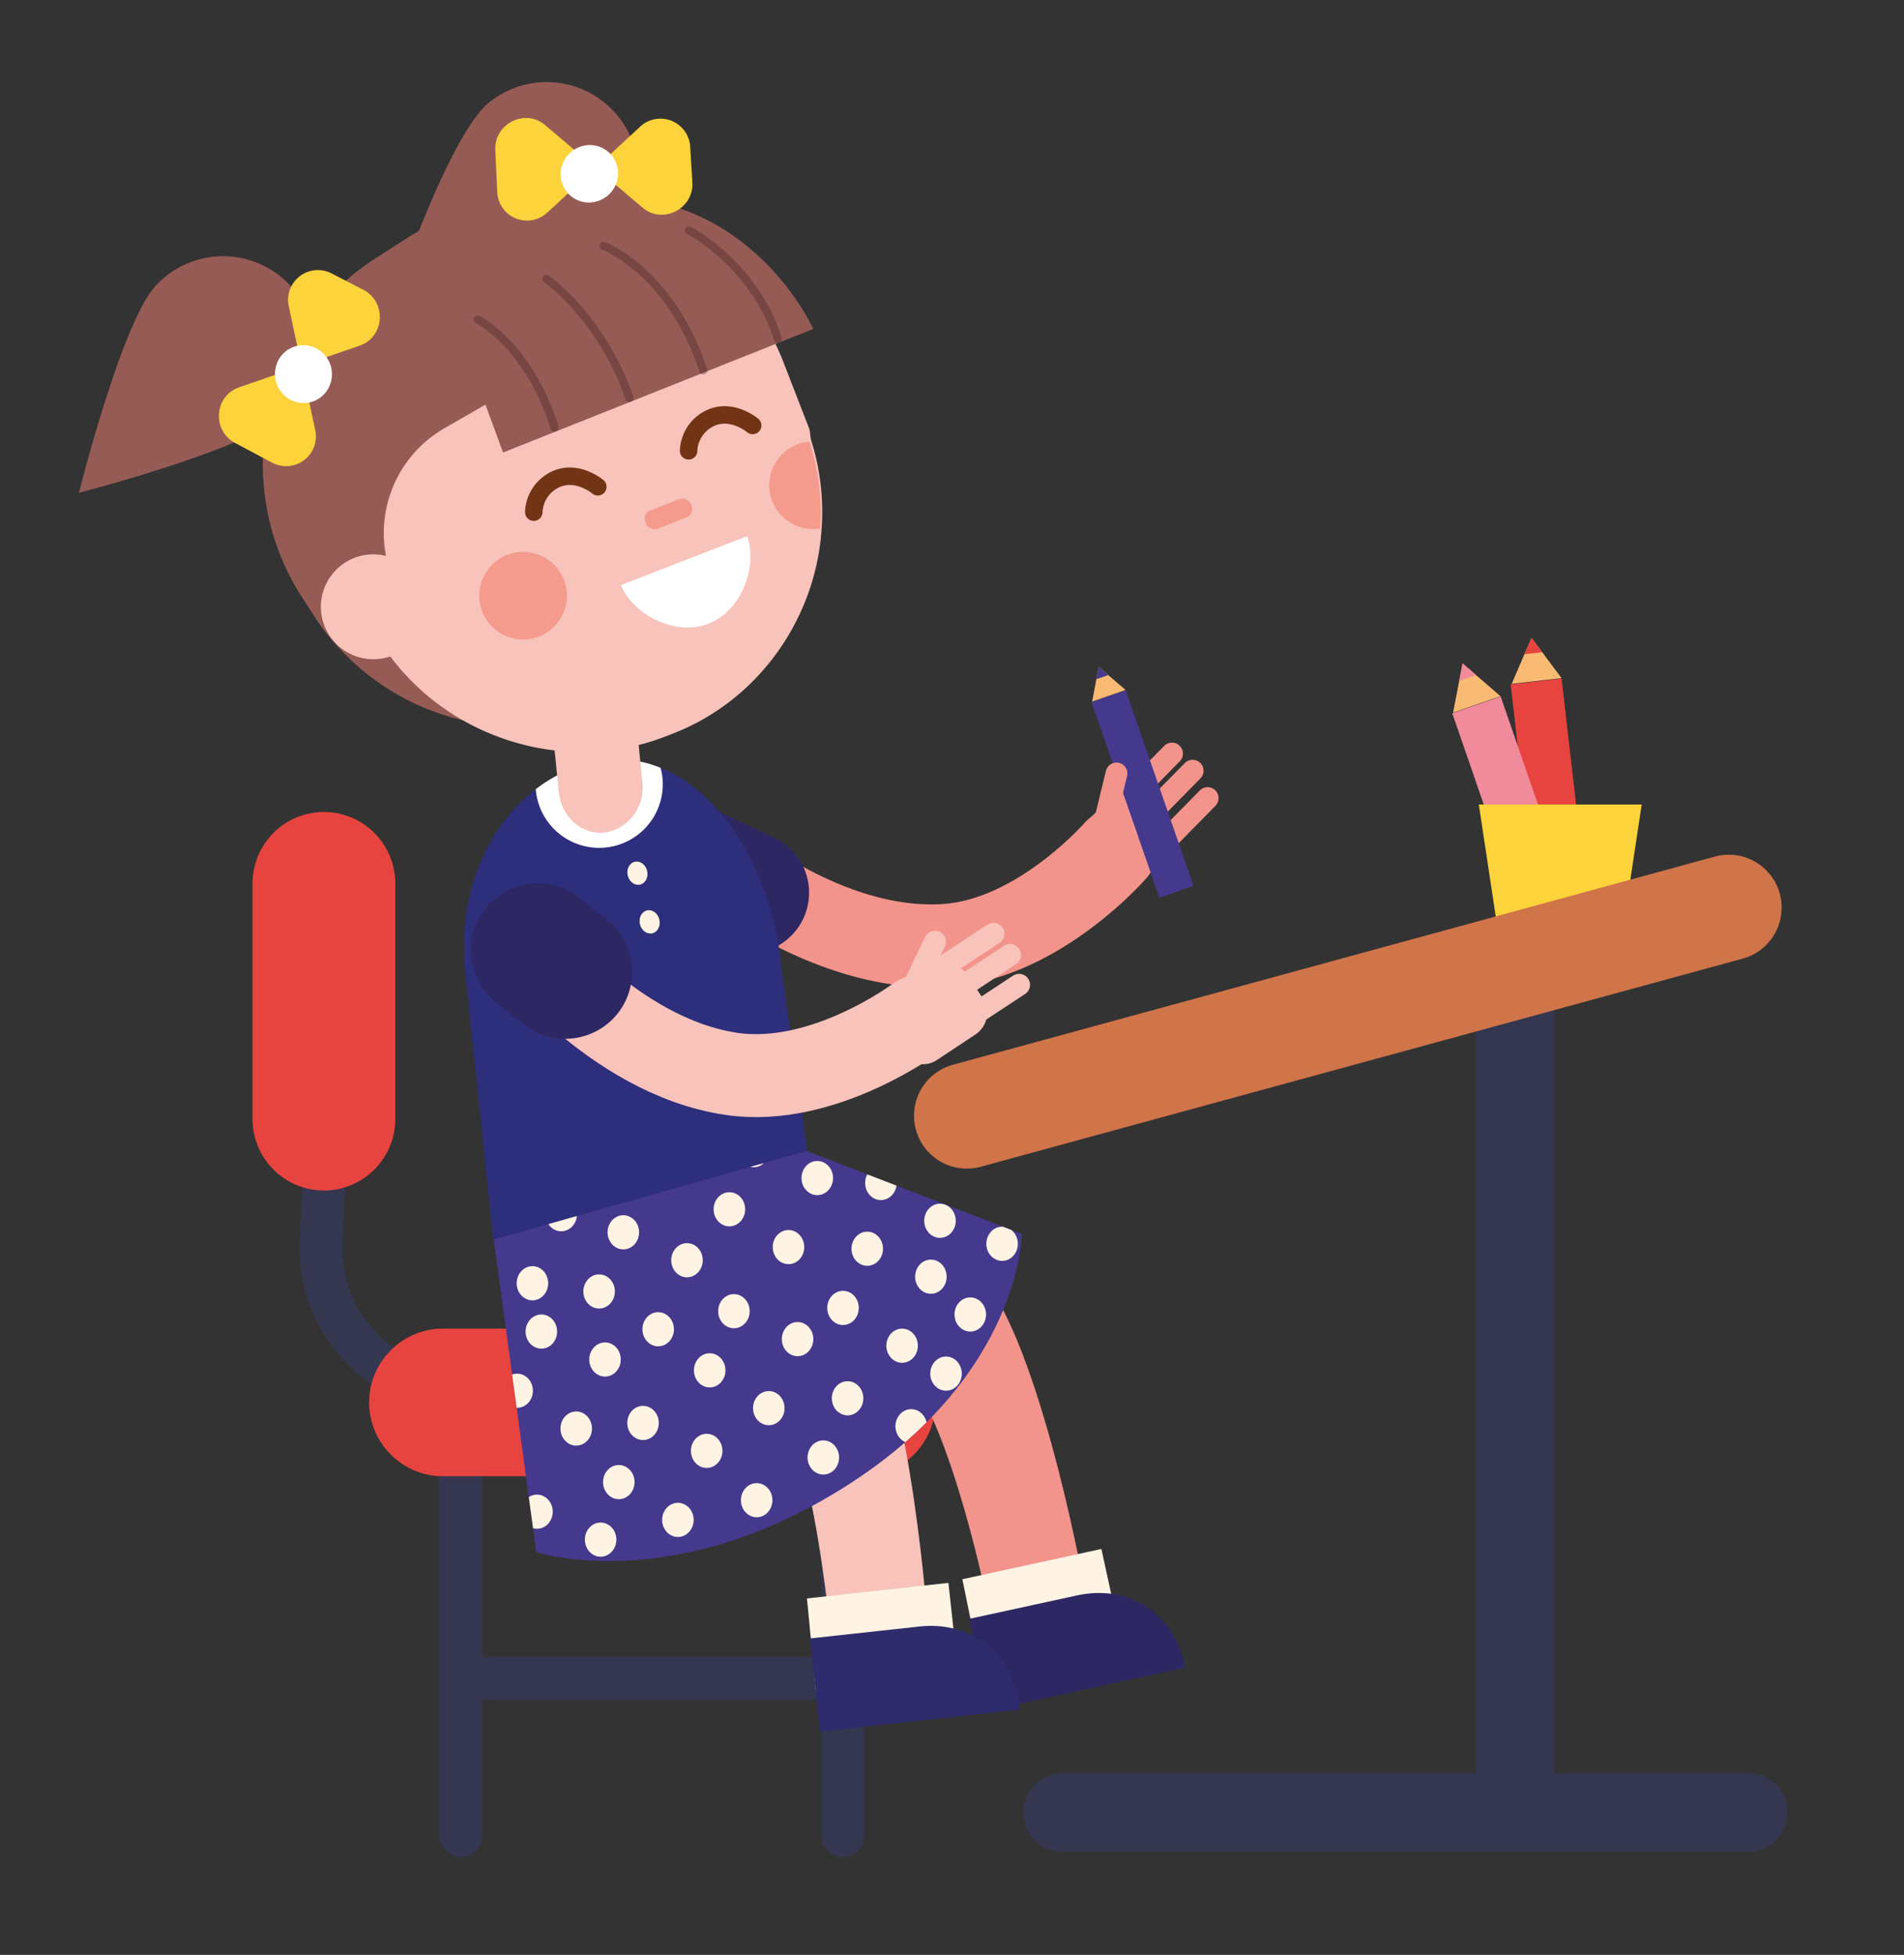 <svg id="Слой_1" data-name="Слой 1" xmlns="http://www.w3.org/2000/svg" xmlns:xlink="http://www.w3.org/1999/xlink" viewBox="0 0 580 595.28"><rect x="0" y="0" width="580" height="595.28" fill="#333333" stroke="none"/><defs><style>.cls-1,.cls-18,.cls-22,.cls-24,.cls-8{fill:none;}.cls-2{fill:#e8443f;}.cls-3{fill:#f9ba73;}.cls-4{fill:#f18a9b;}.cls-5{fill:#fcd33a;}.cls-6{fill:#34374f;}.cls-7{fill:#d0744a;}.cls-8{stroke:#34374f;stroke-miterlimit:10;stroke-width:13.05px;}.cls-9{fill:#dda8a2;}.cls-10{fill:#f2948b;}.cls-11{fill:#2d2764;}.cls-12{fill:#2d2e7c;}.cls-13{fill:#fff4e4;}.cls-14{fill:#f8c3bb;}.cls-15{fill:#2e2c6d;}.cls-16{clip-path:url(#clip-path);}.cls-17{fill:#45398e;}.cls-18{stroke:#f8c3bb;stroke-width:25.26px;}.cls-18,.cls-22,.cls-24{stroke-linecap:round;stroke-linejoin:round;}.cls-19{fill:#fff;}.cls-20{fill:#965b55;}.cls-21{fill:#f08677;opacity:0.66;}.cls-22{stroke:#723414;stroke-width:5.32px;}.cls-23{opacity:0.36;}.cls-24{stroke:#402023;stroke-width:2.48px;}</style><clipPath id="clip-path"><path class="cls-1" d="M150.41,377.45l12.95,95.15s41.12,13.75,94.48-20.15c53.2-33.79,53.42-76.7,53.42-76.7L245.7,350.47Z"/></clipPath></defs><title>Монтажная область 1</title><rect class="cls-2" x="465.25" y="207.19" width="15.61" height="89.38" transform="translate(-25.72 55.81) rotate(-6.57)"/><polygon class="cls-3" points="475.67 206.49 460.49 208.24 464.37 199.23 466.54 194.26 469.79 198.6 475.67 206.49"/><polygon class="cls-2" points="469.79 198.6 464.37 199.23 466.54 194.26 469.79 198.6"/><rect class="cls-4" x="456.55" y="212.19" width="15.61" height="89.38" transform="translate(-58.43 165.72) rotate(-19.06)"/><polygon class="cls-3" points="457.09 212 442.65 216.99 444.5 207.35 445.54 202.03 449.64 205.57 457.09 212"/><polygon class="cls-4" points="449.64 205.57 444.5 207.35 445.54 202.03 449.64 205.57"/><polygon class="cls-5" points="493.01 291.85 457.57 291.85 450.48 244.97 500.1 244.97 493.01 291.85"/><rect class="cls-6" x="449.44" y="287.62" width="23.98" height="272.79" rx="11.99" ry="11.99"/><path class="cls-7" d="M279,344h0a16.1,16.1,0,0,1,11.29-19.78l232.09-63.38a16.1,16.1,0,0,1,19.78,11.29h0a16.1,16.1,0,0,1-11.29,19.78L298.75,355.29A16.1,16.1,0,0,1,279,344Z"/><path class="cls-6" d="M311.71,551.93h0a12,12,0,0,1,12-12H532.54a12,12,0,0,1,12,12h0a12,12,0,0,1-12,12H323.7A12,12,0,0,1,311.71,551.93Z"/><rect class="cls-6" x="133.83" y="441.55" width="13.05" height="123.98" rx="6.52" ry="6.52"/><path class="cls-6" d="M256.72,565.53h0A6.54,6.54,0,0,1,250.2,559V448.08a6.54,6.54,0,0,1,6.53-6.52h0a6.54,6.54,0,0,1,6.53,6.52V559A6.54,6.54,0,0,1,256.72,565.53Z"/><path class="cls-6" d="M140.36,511.15h0a6.54,6.54,0,0,1,6.53-6.53H257.81a6.54,6.54,0,0,1,6.52,6.53h0a6.54,6.54,0,0,1-6.52,6.52H146.88A6.54,6.54,0,0,1,140.36,511.15Z"/><path class="cls-8" d="M98.67,356.73c0,3.13-.38,11.53-.86,21a43.75,43.75,0,0,0,34.34,45l10,2.19"/><path class="cls-2" d="M262.52,449.53H134.92a22.54,22.54,0,0,1-22.48-22.48h0a22.54,22.54,0,0,1,22.48-22.48h127.6A22.54,22.54,0,0,1,285,427.05h0A22.54,22.54,0,0,1,262.52,449.53Z"/><path class="cls-2" d="M98.67,362.53h0a21.81,21.81,0,0,1-21.75-21.75V269a21.81,21.81,0,0,1,21.75-21.75h0A21.81,21.81,0,0,1,120.42,269v71.78A21.81,21.81,0,0,1,98.67,362.53Z"/><path class="cls-9" d="M331.78,249.42l4-4a12.36,12.36,0,0,1,17.43-.14h0a12.36,12.36,0,0,1,.14,17.43l-4,4a12.36,12.36,0,0,1-17.43.14h0A12.36,12.36,0,0,1,331.78,249.42Z"/><path class="cls-10" d="M347.9,258.58l17.61-17.9a3.34,3.34,0,0,1,4.72,0h0a3.34,3.34,0,0,1,0,4.72l-17.61,17.9a3.34,3.34,0,0,1-4.72,0h0A3.34,3.34,0,0,1,347.9,258.58Z"/><path class="cls-10" d="M346.79,246.71l14.14-14.37a3.34,3.34,0,0,1,4.72,0h0a3.34,3.34,0,0,1,0,4.72l-14.14,14.37a3.34,3.34,0,0,1-4.72,0h0A3.34,3.34,0,0,1,346.79,246.71Z"/><path class="cls-10" d="M337.91,244.12l16.74-17a3.34,3.34,0,0,1,4.72,0h0a3.34,3.34,0,0,1,0,4.72l-16.74,17a3.34,3.34,0,0,1-4.72,0h0A3.34,3.34,0,0,1,337.91,244.12Z"/><path class="cls-10" d="M283.78,300.65c-39.54,0-74-29.64-75.54-30.95a12.63,12.63,0,0,1,16.58-19.06c.55.47,31.28,26.64,62.25,24.65,22.6-1.43,42.94-24.29,43.14-24.52a12.63,12.63,0,0,1,19.12,16.51c-1.1,1.27-27.23,31.1-60.66,33.22C287,300.6,285.4,300.65,283.78,300.65Z"/><path class="cls-11" d="M245.25,278.42h0a18.52,18.52,0,0,0-10.73-23.9l-17.1-8.14c-9.56-3.64-26.39-5.06-30,4.5l-3.26,8.66c-3.64,9.56,11.15,19.69,20.71,23.33l16.49,6.28A18.52,18.52,0,0,0,245.25,278.42Z"/><path class="cls-12" d="M253.82,406.54l-103.44-28-8.74-83.23a68.57,68.57,0,0,1-.33-7c0-20,8.53-37.8,21.89-48a43.47,43.47,0,0,1,22.19-8.92,27.59,27.59,0,0,1,4.44-.09,32,32,0,0,1,10.09,2c.42.15.87.3,1.29.48a41.54,41.54,0,0,1,9.94,5.76c14.44,11.17,24.56,32.22,26.66,53.6l4.68,33.21Z"/><path class="cls-10" d="M329.83,480.85l-25,27.14s-13-76.44-32-93.9c-14.73-13.57-78-23.63-78-23.63l25-27.14s62.17,9.07,76.54,22.31C315.74,403.43,329.83,480.85,329.83,480.85Z"/><path class="cls-13" d="M293.15,480.89c.87,4,5.65,27.93,5.65,27.93l42.77-9.3-6.06-27.85Z"/><path class="cls-11" d="M361.06,507.79l-59.67,13-6.06-27.85,32.82-7.14c15.55-3.38,29.28,5.36,32.67,20.91Z"/><path class="cls-14" d="M282.29,490.56l-27.72,24.35s-4.89-77.38-21.9-96.74c-13.22-15-75.05-31.71-75.05-31.71l32-16.22s56.56,7.43,69.46,22.12C276.44,412.09,282.29,490.56,282.29,490.56Z"/><path class="cls-13" d="M245.81,486.74c.44,4,2.68,28.37,2.68,28.37L292,510.37,288.91,482Z"/><path class="cls-15" d="M310.52,520.63l-60.71,6.62-3.09-28.33,33.39-3.64c15.82-1.73,28.56,8.42,30.28,24.23Z"/><g class="cls-16"><path class="cls-17" d="M150.41,377.45l12.95,95.15s41.12,13.75,94.48-20.15c53.2-33.79,53.42-76.7,53.42-76.7l-56.8-28Z"/><ellipse class="cls-13" cx="157.53" cy="423.49" rx="4.8" ry="5.2"/><ellipse class="cls-13" cx="175.53" cy="435" rx="4.8" ry="5.2"/><ellipse class="cls-13" cx="184.3" cy="413.98" rx="4.8" ry="5.2"/><ellipse class="cls-13" cx="164.91" cy="405.47" rx="4.8" ry="5.2"/><ellipse class="cls-13" cx="182.5" cy="393.26" rx="4.8" ry="5.2"/><ellipse class="cls-13" cx="200.5" cy="404.77" rx="4.8" ry="5.2"/><ellipse class="cls-13" cx="209.27" cy="383.75" rx="4.8" ry="5.2"/><ellipse class="cls-13" cx="189.88" cy="375.25" rx="4.8" ry="5.2"/><ellipse class="cls-13" cx="188.5" cy="451.31" rx="4.8" ry="5.2"/><ellipse class="cls-13" cx="206.5" cy="462.82" rx="4.8" ry="5.2"/><ellipse class="cls-13" cx="215.27" cy="441.8" rx="4.8" ry="5.2"/><ellipse class="cls-13" cx="195.88" cy="433.3" rx="4.8" ry="5.2"/><ellipse class="cls-13" cx="216.19" cy="417.28" rx="4.8" ry="5.2"/><ellipse class="cls-13" cx="234.19" cy="428.79" rx="4.8" ry="5.2"/><ellipse class="cls-13" cx="242.96" cy="407.77" rx="4.8" ry="5.2"/><ellipse class="cls-13" cx="223.57" cy="399.27" rx="4.8" ry="5.2"/><ellipse class="cls-13" cx="222.19" cy="368.24" rx="4.8" ry="5.2"/><ellipse class="cls-13" cx="240.19" cy="379.75" rx="4.8" ry="5.2"/><ellipse class="cls-13" cx="248.96" cy="358.73" rx="4.8" ry="5.2"/><ellipse class="cls-13" cx="229.57" cy="350.22" rx="4.8" ry="5.2"/><ellipse class="cls-13" cx="256.8" cy="398.27" rx="4.8" ry="5.2"/><ellipse class="cls-13" cx="274.8" cy="409.78" rx="4.8" ry="5.2"/><ellipse class="cls-13" cx="283.57" cy="388.76" rx="4.8" ry="5.2"/><ellipse class="cls-13" cx="264.18" cy="380.25" rx="4.8" ry="5.2"/><ellipse class="cls-13" cx="268.34" cy="360.23" rx="4.8" ry="5.2"/><ellipse class="cls-13" cx="286.34" cy="371.74" rx="4.8" ry="5.2"/><ellipse class="cls-13" cx="295.1" cy="350.73" rx="4.8" ry="5.2"/><ellipse class="cls-13" cx="275.72" cy="342.22" rx="4.8" ry="5.2"/><ellipse class="cls-13" cx="250.8" cy="443.81" rx="4.8" ry="5.2"/><ellipse class="cls-13" cx="268.8" cy="455.32" rx="4.8" ry="5.2"/><ellipse class="cls-13" cx="277.57" cy="434.3" rx="4.8" ry="5.2"/><ellipse class="cls-13" cx="258.19" cy="425.79" rx="4.8" ry="5.2"/><ellipse class="cls-13" cx="223.11" cy="474.83" rx="4.8" ry="5.2"/><ellipse class="cls-13" cx="241.11" cy="486.34" rx="4.8" ry="5.2"/><ellipse class="cls-13" cx="249.88" cy="465.33" rx="4.8" ry="5.2"/><ellipse class="cls-13" cx="230.5" cy="456.82" rx="4.8" ry="5.2"/><ellipse class="cls-13" cx="288.18" cy="418.28" rx="4.8" ry="5.2"/><ellipse class="cls-13" cx="306.18" cy="429.79" rx="4.8" ry="5.2"/><ellipse class="cls-13" cx="314.95" cy="408.78" rx="4.8" ry="5.2"/><ellipse class="cls-13" cx="295.57" cy="400.27" rx="4.8" ry="5.2"/><ellipse class="cls-13" cx="305.26" cy="378.75" rx="4.8" ry="5.2"/><ellipse class="cls-13" cx="323.26" cy="390.26" rx="4.8" ry="5.2"/><ellipse class="cls-13" cx="332.02" cy="369.24" rx="4.8" ry="5.2"/><ellipse class="cls-13" cx="312.64" cy="360.73" rx="4.8" ry="5.2"/><ellipse class="cls-13" cx="156.2" cy="478.34" rx="4.8" ry="5.2"/><ellipse class="cls-13" cx="174.19" cy="489.85" rx="4.8" ry="5.2"/><ellipse class="cls-13" cx="182.96" cy="468.83" rx="4.8" ry="5.2"/><ellipse class="cls-13" cx="163.58" cy="460.32" rx="4.8" ry="5.2"/><ellipse class="cls-13" cx="144.2" cy="379.25" rx="4.8" ry="5.2"/><ellipse class="cls-13" cx="162.19" cy="390.76" rx="4.8" ry="5.2"/><ellipse class="cls-13" cx="170.96" cy="369.74" rx="4.8" ry="5.2"/><ellipse class="cls-13" cx="151.58" cy="361.23" rx="4.8" ry="5.2"/></g><rect class="cls-14" x="267.75" y="295" width="30.31" height="24.65" rx="7.96" ry="7.96" transform="matrix(-0.83, 0.55, -0.55, -0.83, 688.25, 408.2)"/><path class="cls-14" d="M287.6,310.92l21-13.82a3.34,3.34,0,0,1,4.62.95h0a3.34,3.34,0,0,1-.95,4.62l-21,13.82a3.34,3.34,0,0,1-4.62-.95h0A3.34,3.34,0,0,1,287.6,310.92Z"/><path class="cls-14" d="M289,299.08,305.84,288a3.34,3.34,0,0,1,4.62.95h0a3.34,3.34,0,0,1-.95,4.62l-16.84,11.1a3.34,3.34,0,0,1-4.62-.95h0A3.34,3.34,0,0,1,289,299.08Z"/><path class="cls-14" d="M280.86,294.69l19.93-13.14a3.34,3.34,0,0,1,4.62.95h0a3.34,3.34,0,0,1-.95,4.62l-19.93,13.14a3.34,3.34,0,0,1-4.62-.95h0A3.34,3.34,0,0,1,280.86,294.69Z"/><path class="cls-14" d="M271.45,306.8l10.38-21.49a3.34,3.34,0,0,1,4.45-1.55h0a3.34,3.34,0,0,1,1.55,4.45l-10.38,21.49a3.34,3.34,0,0,1-4.45,1.55h0A3.34,3.34,0,0,1,271.45,306.8Z"/><path class="cls-18" d="M158.8,285s27.45,36.6,64,42c28.27,4.2,56.79-17.38,56.79-17.38"/><path class="cls-11" d="M159.51,311.92l-8.34-6.62a20.44,20.44,0,0,1-3.29-28.64h0a20.45,20.45,0,0,1,28.64-3.29l8.34,6.62a20.45,20.45,0,0,1,3.29,28.64h0A20.44,20.44,0,0,1,159.51,311.92Z"/><path class="cls-19" d="M201.9,238.76a19.38,19.38,0,0,1-38.7,1.56,43.47,43.47,0,0,1,22.19-8.92,27.59,27.59,0,0,1,4.44-.09,32,32,0,0,1,10.09,2c.42.15.87.3,1.29.48A18.38,18.38,0,0,1,201.9,238.76Z"/><path class="cls-20" d="M155.13,62.94h11.28a74.6,74.6,0,0,1,74.6,74.6v6.41a74.61,74.61,0,0,1-74.61,74.61H155.13a74.61,74.61,0,0,1-74.61-74.61v-6.41A74.6,74.6,0,0,1,155.13,62.94Z" transform="matrix(-0.84, 0.54, -0.54, -0.84, 372.08, 172.48)"/><path class="cls-14" d="M238.57,110.07l7.86,20.27c.48,1.23.3,2.68.72,3.89a72.26,72.26,0,0,1,3.12,26.9c-1.71,26.77-18.8,52-45.36,62.28l-2.19.85c-36.44,14.13-78.87-4.46-93-40.9l-7.86-20.27c-14.13-36.44,6-75.37,42.43-89.5l2.19-.85C182.91,58.61,224.44,73.64,238.57,110.07Z"/><path class="cls-19" d="M227.57,163.27c3.25,8.37-1.15,22.55-11.76,26.66s-23.42-3.39-26.66-11.76Z"/><rect class="cls-21" x="196.14" y="153.51" width="14.96" height="5.99" rx="2.72" ry="2.72" transform="translate(-42.81 84.21) rotate(-21.2)"/><circle class="cls-21" cx="159.33" cy="181.41" r="13.35" transform="translate(-54.81 69.88) rotate(-21.2)"/><path class="cls-21" d="M246.55,134.47a70,70,0,0,1,3.29,26.44,13.33,13.33,0,0,1-7-25.58A12.4,12.4,0,0,1,246.55,134.47Z"/><path class="cls-14" d="M183.93,253.53H184c-7.1.7-13.06-5-13.8-12.44l-3.07-31,25.51-2.53,3.07,31C196.47,246,191,252.83,183.93,253.53Z"/><path class="cls-20" d="M166.68,112.4l-31.29,18a36.83,36.83,0,0,0-16.8,42.92h0l-2.71,33.35s-18.25-12.22-28.25-42.31,2.66-94.49,78.69-96Z"/><path class="cls-14" d="M128.61,179a16,16,0,0,1-9.12,20.67h0a16,16,0,0,1-20.67-9.12h0a16,16,0,0,1,9.12-20.67h0A16,16,0,0,1,128.61,179Z"/><path class="cls-22" d="M182.11,148.23s-6.32-5.37-12.95-2.22a11.46,11.46,0,0,0-6.56,9.94"/><path class="cls-22" d="M229.28,129.56s-6.32-5.37-12.95-2.22a11.46,11.46,0,0,0-6.56,9.94"/><path class="cls-20" d="M146.79,120.2l6.44,17.6,94.5-37.63s-21.66-49-77.64-39C170.08,61.18,132.52,66.84,146.79,120.2Z"/><path class="cls-20" d="M24.06,150.05s54.07-13.85,64.49-25.22A27.93,27.93,0,0,0,47.37,87.08C36.94,98.45,24.06,150.05,24.06,150.05Z"/><path class="cls-20" d="M120.53,89.27s51.62-4.93,63.6-14.65a27.93,27.93,0,0,0-35.21-43.37C136.94,41,120.53,89.27,120.53,89.27Z"/><path class="cls-5" d="M88,93.41l8,37.44a9.07,9.07,0,0,1-13,10.09l-11.4-6.06c-7.09-3.77-6.35-14.31,1.2-16.92l36.79-12.72c7.6-2.63,8.28-13.28,1.09-17l-9.7-5A9.08,9.08,0,0,0,88,93.41Z"/><path class="cls-19" d="M89.41,122.16a8.58,8.58,0,0,0,11.15-5.11,8.9,8.9,0,0,0-5.09-11.37,8.58,8.58,0,0,0-11.15,5.11A8.9,8.9,0,0,0,89.41,122.16Z"/><path class="cls-5" d="M194.92,38.65l-28.11,26a9.07,9.07,0,0,1-15.33-6.08l-.6-12.89c-.38-8,9.07-12.76,15.16-7.6l29.71,25.15c6.14,5.2,15.64.35,15.16-7.72l-.66-10.89A9.08,9.08,0,0,0,194.92,38.65Z"/><path class="cls-19" d="M170.9,54.51a8.58,8.58,0,0,0,10.08,7,8.9,8.9,0,0,0,7.18-10.18,8.58,8.58,0,0,0-10.08-7A8.9,8.9,0,0,0,170.9,54.51Z"/><g class="cls-23"><path class="cls-24" d="M183.87,74.87s20.28,7.47,30.4,37.92"/><path class="cls-24" d="M166.44,84.88s16.67,11.5,25.33,36.33"/><path class="cls-24" d="M145.5,97.26S161,105,168.93,130.19"/><path class="cls-24" d="M209.84,70.15s19.85,10.2,27.1,33"/></g><ellipse class="cls-13" cx="194.16" cy="265.9" rx="3.04" ry="3.57" transform="translate(-55.65 51.44) rotate(-13.22)"/><ellipse class="cls-13" cx="197.89" cy="280.73" rx="3.04" ry="3.58" transform="translate(-58.95 52.68) rotate(-13.22)"/><rect class="cls-17" x="342.53" y="210.23" width="11.01" height="63.06" transform="translate(-60.03 127.48) rotate(-19.14)"/><polygon class="cls-3" points="342.87 210.1 332.69 213.64 333.98 206.83 334.71 203.08 337.61 205.57 342.87 210.1"/><polygon class="cls-17" points="337.61 205.57 333.98 206.83 334.71 203.08 337.61 205.57"/><path class="cls-10" d="M331.24,257.93l5.65-23.19a3.34,3.34,0,0,1,4-2.45h0a3.34,3.34,0,0,1,2.45,4l-5.65,23.19a3.34,3.34,0,0,1-4,2.45h0A3.34,3.34,0,0,1,331.24,257.93Z"/></svg>